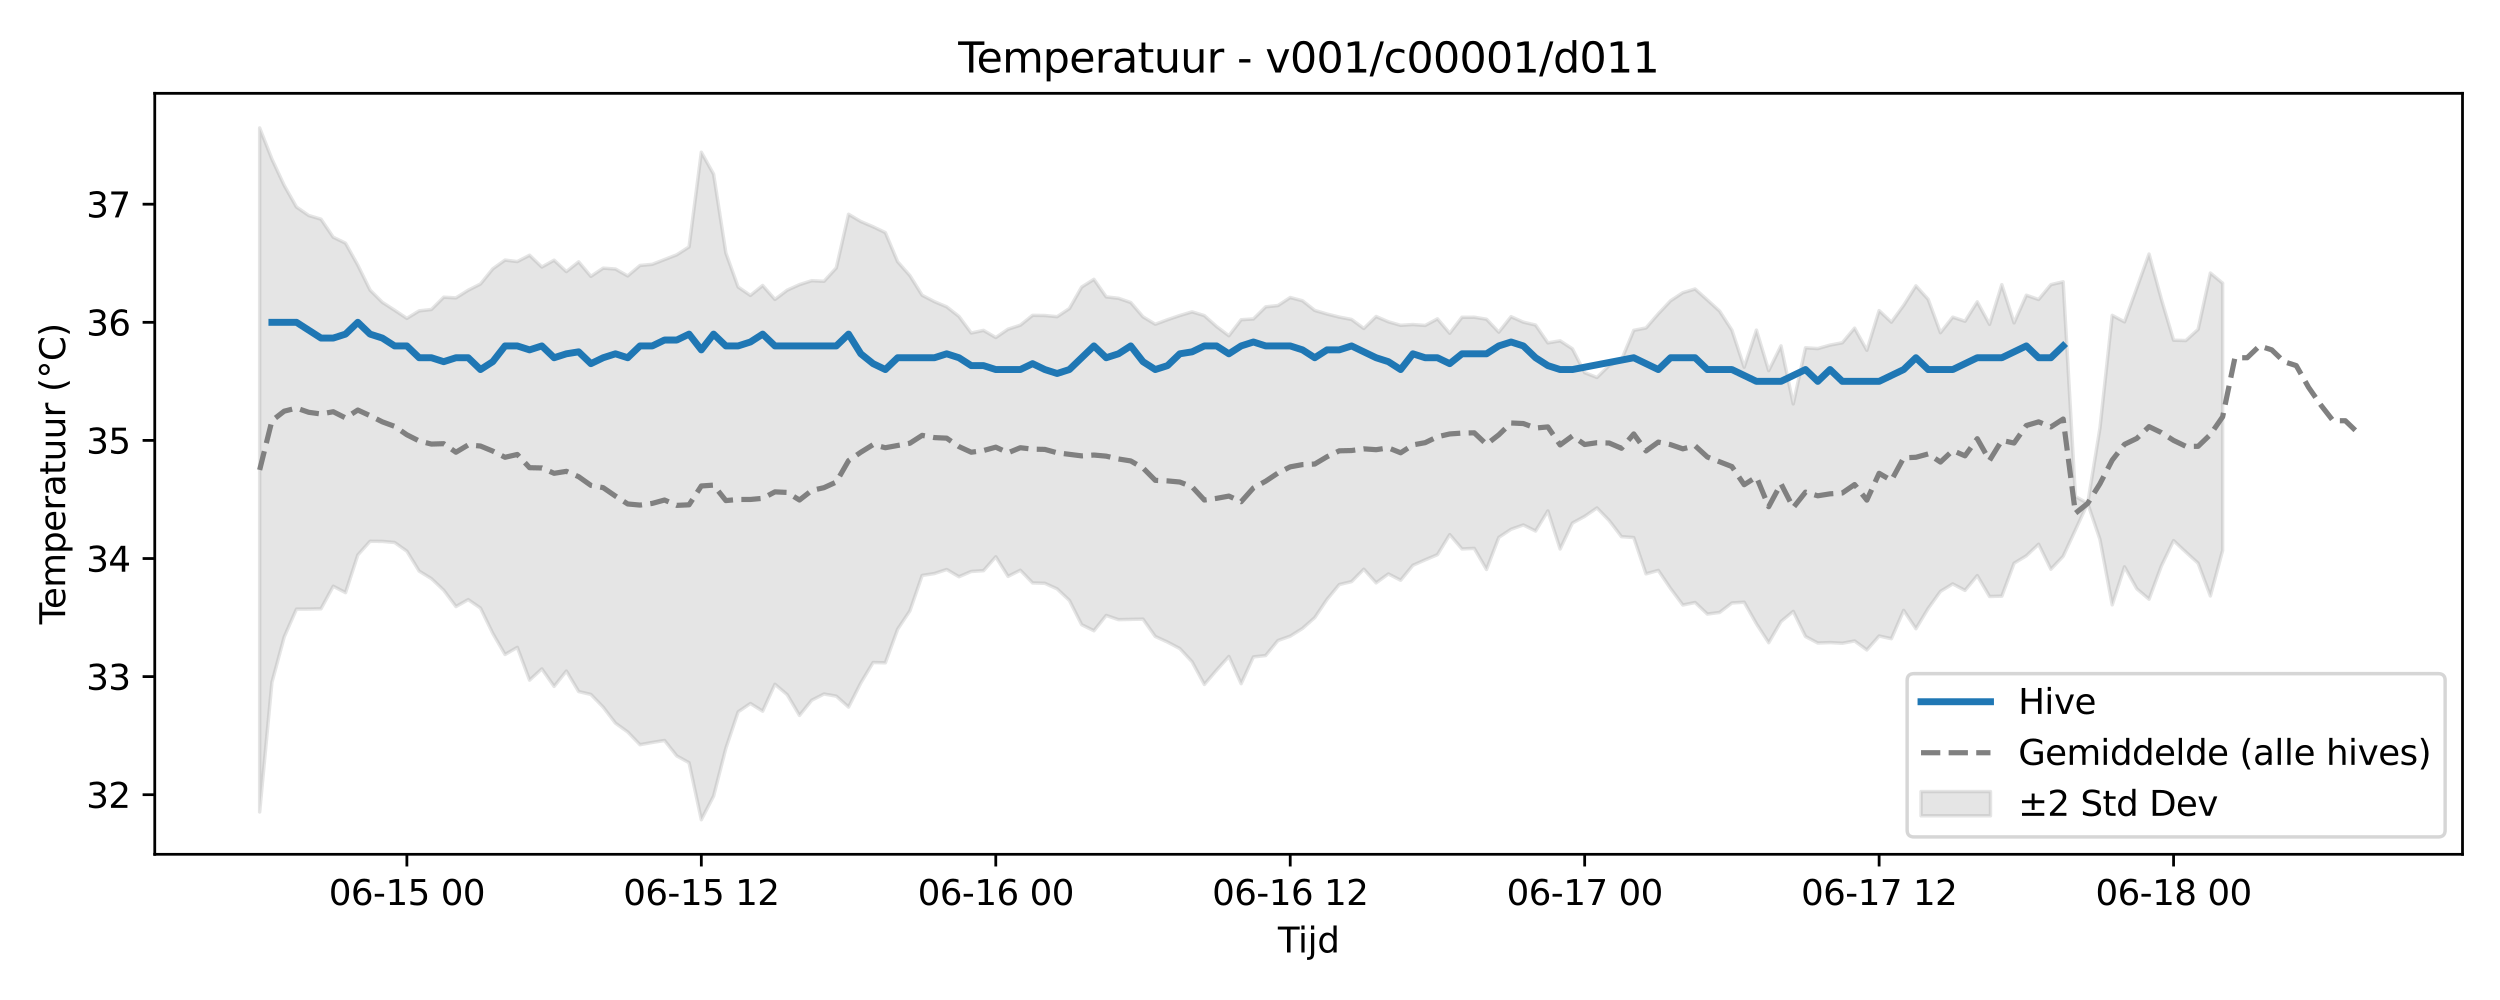 <?xml version="1.0" encoding="utf-8" standalone="no"?>
<!DOCTYPE svg PUBLIC "-//W3C//DTD SVG 1.1//EN"
  "http://www.w3.org/Graphics/SVG/1.1/DTD/svg11.dtd">
<svg xmlns:xlink="http://www.w3.org/1999/xlink" width="720pt" height="288pt" viewBox="0 0 720 288" xmlns="http://www.w3.org/2000/svg" version="1.1">
 <defs>
  <style type="text/css">*{stroke-linejoin: round; stroke-linecap: butt}</style>
 </defs>
 <g id="figure_1">
  <g id="patch_1">
   <path d="M 0 288 
L 720 288 
L 720 0 
L 0 0 
z
" style="fill: #ffffff"/>
  </g>
  <g id="axes_1">
   <g id="patch_2">
    <path d="M 44.57 246.04 
L 709.2 246.04 
L 709.2 26.88 
L 44.57 26.88 
z
" style="fill: #ffffff"/>
   </g>
   <g id="FillBetweenPolyCollection_1">
    <defs>
     <path id="mabf11c2bca" d="M 74.78 -251.158 
L 74.78 -54.159 
L 78.314 -91.478 
L 81.847 -104.562 
L 85.381 -112.569 
L 88.914 -112.581 
L 92.447 -112.668 
L 95.981 -119.165 
L 99.514 -117.315 
L 103.048 -128.164 
L 106.581 -132.109 
L 110.114 -132.075 
L 113.648 -131.761 
L 117.181 -129.254 
L 120.714 -123.525 
L 124.248 -121.348 
L 127.781 -118.029 
L 131.315 -113.307 
L 134.848 -115.308 
L 138.381 -112.872 
L 141.915 -105.592 
L 145.448 -99.502 
L 148.982 -101.557 
L 152.515 -92.117 
L 156.048 -95.356 
L 159.582 -90.308 
L 163.115 -94.734 
L 166.649 -88.831 
L 170.182 -87.996 
L 173.715 -84.337 
L 177.249 -79.73 
L 180.782 -77.188 
L 184.315 -73.524 
L 187.849 -74.17 
L 191.382 -74.736 
L 194.916 -70.288 
L 198.449 -68.333 
L 201.982 -51.922 
L 205.516 -58.729 
L 209.049 -72.501 
L 212.583 -82.975 
L 216.116 -85.389 
L 219.649 -83.177 
L 223.183 -90.921 
L 226.716 -87.927 
L 230.249 -81.958 
L 233.783 -86.331 
L 237.316 -88.124 
L 240.85 -87.509 
L 244.383 -84.366 
L 247.916 -91.316 
L 251.45 -97.195 
L 254.983 -97.104 
L 258.517 -106.773 
L 262.05 -112.078 
L 265.583 -122.275 
L 269.117 -122.813 
L 272.65 -123.983 
L 276.183 -121.895 
L 279.717 -123.422 
L 283.25 -123.638 
L 286.784 -127.643 
L 290.317 -122 
L 293.85 -123.772 
L 297.384 -120.116 
L 300.917 -120.007 
L 304.451 -118.402 
L 307.984 -115.08 
L 311.517 -108.091 
L 315.051 -106.337 
L 318.584 -110.75 
L 322.118 -109.537 
L 325.651 -109.618 
L 329.184 -109.688 
L 332.718 -104.702 
L 336.251 -103.072 
L 339.784 -101.22 
L 343.318 -97.411 
L 346.851 -90.873 
L 350.385 -94.996 
L 353.918 -98.945 
L 357.451 -91.095 
L 360.985 -98.806 
L 364.518 -99.206 
L 368.052 -103.529 
L 371.585 -104.781 
L 375.118 -107.006 
L 378.652 -110.119 
L 382.185 -115.369 
L 385.718 -119.647 
L 389.252 -120.488 
L 392.785 -124.066 
L 396.319 -120.127 
L 399.852 -122.7 
L 403.385 -120.886 
L 406.919 -125.194 
L 410.452 -126.758 
L 413.986 -128.25 
L 417.519 -134.025 
L 421.052 -129.905 
L 424.586 -130.059 
L 428.119 -123.985 
L 431.652 -133.221 
L 435.186 -135.568 
L 438.719 -136.814 
L 442.253 -135.061 
L 445.786 -140.844 
L 449.319 -129.886 
L 452.853 -137.363 
L 456.386 -139.284 
L 459.92 -141.714 
L 463.453 -138.066 
L 466.986 -133.441 
L 470.52 -133.18 
L 474.053 -122.728 
L 477.587 -123.72 
L 481.12 -118.515 
L 484.653 -113.753 
L 488.187 -114.478 
L 491.72 -111.148 
L 495.253 -111.615 
L 498.787 -114.341 
L 502.32 -114.563 
L 505.854 -108.34 
L 509.387 -102.896 
L 512.92 -108.982 
L 516.454 -111.914 
L 519.987 -104.688 
L 523.521 -102.805 
L 527.054 -102.935 
L 530.587 -102.743 
L 534.121 -103.401 
L 537.654 -100.814 
L 541.187 -104.828 
L 544.721 -104.049 
L 548.254 -112.214 
L 551.788 -106.923 
L 555.321 -112.766 
L 558.854 -117.674 
L 562.388 -119.835 
L 565.921 -117.958 
L 569.455 -122.224 
L 572.988 -116.213 
L 576.521 -116.306 
L 580.055 -125.789 
L 583.588 -127.932 
L 587.121 -131.264 
L 590.655 -124.069 
L 594.188 -127.784 
L 597.722 -135.377 
L 601.255 -143.022 
L 604.788 -132.657 
L 608.322 -113.805 
L 611.855 -124.754 
L 615.389 -118.438 
L 618.922 -115.425 
L 622.455 -124.948 
L 625.989 -132.301 
L 629.522 -128.997 
L 633.056 -125.79 
L 636.589 -116.365 
L 640.122 -129.483 
L 640.122 -206.445 
L 640.122 -206.445 
L 636.589 -209.36 
L 633.056 -193.132 
L 629.522 -189.925 
L 625.989 -190.022 
L 622.455 -201.91 
L 618.922 -214.834 
L 615.389 -205.02 
L 611.855 -195.302 
L 608.322 -197.181 
L 604.788 -164.724 
L 601.255 -143.022 
L 597.722 -144.997 
L 594.188 -206.849 
L 590.655 -206.029 
L 587.121 -201.749 
L 583.588 -202.975 
L 580.055 -195.023 
L 576.521 -206.018 
L 572.988 -194.584 
L 569.455 -201.071 
L 565.921 -195.484 
L 562.388 -196.657 
L 558.854 -192.178 
L 555.321 -201.783 
L 551.788 -205.682 
L 548.254 -200.068 
L 544.721 -195.221 
L 541.187 -198.546 
L 537.654 -187.119 
L 534.121 -193.494 
L 530.587 -189.293 
L 527.054 -188.615 
L 523.521 -187.611 
L 519.987 -187.834 
L 516.454 -171.673 
L 512.92 -188.399 
L 509.387 -181.257 
L 505.854 -192.928 
L 502.32 -182.251 
L 498.787 -192.92 
L 495.253 -198.399 
L 491.72 -201.62 
L 488.187 -204.768 
L 484.653 -203.711 
L 481.12 -201.379 
L 477.587 -197.631 
L 474.053 -193.548 
L 470.52 -192.868 
L 466.986 -184.347 
L 463.453 -182.746 
L 459.92 -179.287 
L 456.386 -180.677 
L 452.853 -187.552 
L 449.319 -189.846 
L 445.786 -189.254 
L 442.253 -194.389 
L 438.719 -195.227 
L 435.186 -196.797 
L 431.652 -192.342 
L 428.119 -196.071 
L 424.586 -196.638 
L 421.052 -196.629 
L 417.519 -192.024 
L 413.986 -196.179 
L 410.452 -194.27 
L 406.919 -194.538 
L 403.385 -194.311 
L 399.852 -195.331 
L 396.319 -196.851 
L 392.785 -193.398 
L 389.252 -196.005 
L 385.718 -196.684 
L 382.185 -197.561 
L 378.652 -198.6 
L 375.118 -201.389 
L 371.585 -202.318 
L 368.052 -200.006 
L 364.518 -199.633 
L 360.985 -196.145 
L 357.451 -195.92 
L 353.918 -191.309 
L 350.385 -193.963 
L 346.851 -197.114 
L 343.318 -198.188 
L 339.784 -197.132 
L 336.251 -195.928 
L 332.718 -194.622 
L 329.184 -196.763 
L 325.651 -200.882 
L 322.118 -202.097 
L 318.584 -202.503 
L 315.051 -207.564 
L 311.517 -205.325 
L 307.984 -199.145 
L 304.451 -196.795 
L 300.917 -197.134 
L 297.384 -197.187 
L 293.85 -194.341 
L 290.317 -193.197 
L 286.784 -190.793 
L 283.25 -192.855 
L 279.717 -192.099 
L 276.183 -196.865 
L 272.65 -199.636 
L 269.117 -201.13 
L 265.583 -202.964 
L 262.05 -208.626 
L 258.517 -212.635 
L 254.983 -221.008 
L 251.45 -222.699 
L 247.916 -224.205 
L 244.383 -226.296 
L 240.85 -210.843 
L 237.316 -206.99 
L 233.783 -207.162 
L 230.249 -206.029 
L 226.716 -204.433 
L 223.183 -201.762 
L 219.649 -205.782 
L 216.116 -202.921 
L 212.583 -205.336 
L 209.049 -215.161 
L 205.516 -237.842 
L 201.982 -244.163 
L 198.449 -216.901 
L 194.916 -214.621 
L 191.382 -213.251 
L 187.849 -211.873 
L 184.315 -211.547 
L 180.782 -208.532 
L 177.249 -210.525 
L 173.715 -210.776 
L 170.182 -208.413 
L 166.649 -212.598 
L 163.115 -209.773 
L 159.582 -213.066 
L 156.048 -211.095 
L 152.515 -214.496 
L 148.982 -212.668 
L 145.448 -213.103 
L 141.915 -210.576 
L 138.381 -206.212 
L 134.848 -204.424 
L 131.315 -202.214 
L 127.781 -202.405 
L 124.248 -198.87 
L 120.714 -198.475 
L 117.181 -196.308 
L 113.648 -198.661 
L 110.114 -200.938 
L 106.581 -204.467 
L 103.048 -211.651 
L 99.514 -217.965 
L 95.981 -219.679 
L 92.447 -224.88 
L 88.914 -225.939 
L 85.381 -228.381 
L 81.847 -234.606 
L 78.314 -242.183 
L 74.78 -251.158 
z
" style="stroke: #808080; stroke-opacity: 0.2"/>
    </defs>
    <g clip-path="url(#pbb7f67e14a)">
     <use xlink:href="#mabf11c2bca" x="0" y="288" style="fill: #808080; fill-opacity: 0.2; stroke: #808080; stroke-opacity: 0.2"/>
    </g>
   </g>
   <g id="matplotlib.axis_1">
    <g id="xtick_1">
     <g id="line2d_1">
      <defs>
       <path id="m69d785d7a6" d="M 0 0 
L 0 3.5 
" style="stroke: #000000; stroke-width: 0.8"/>
      </defs>
      <g>
       <use xlink:href="#m69d785d7a6" x="117.181" y="246.04" style="stroke: #000000; stroke-width: 0.8"/>
      </g>
     </g>
     <g id="text_1">
      <!-- 06-15 00 -->
      <g transform="translate(94.701 260.638) scale(0.1 -0.1)">
       <defs>
        <path id="DejaVuSans-30" d="M 2034 4250 
Q 1547 4250 1301 3770 
Q 1056 3291 1056 2328 
Q 1056 1369 1301 889 
Q 1547 409 2034 409 
Q 2525 409 2770 889 
Q 3016 1369 3016 2328 
Q 3016 3291 2770 3770 
Q 2525 4250 2034 4250 
z
M 2034 4750 
Q 2819 4750 3233 4129 
Q 3647 3509 3647 2328 
Q 3647 1150 3233 529 
Q 2819 -91 2034 -91 
Q 1250 -91 836 529 
Q 422 1150 422 2328 
Q 422 3509 836 4129 
Q 1250 4750 2034 4750 
z
" transform="scale(0.016)"/>
        <path id="DejaVuSans-36" d="M 2113 2584 
Q 1688 2584 1439 2293 
Q 1191 2003 1191 1497 
Q 1191 994 1439 701 
Q 1688 409 2113 409 
Q 2538 409 2786 701 
Q 3034 994 3034 1497 
Q 3034 2003 2786 2293 
Q 2538 2584 2113 2584 
z
M 3366 4563 
L 3366 3988 
Q 3128 4100 2886 4159 
Q 2644 4219 2406 4219 
Q 1781 4219 1451 3797 
Q 1122 3375 1075 2522 
Q 1259 2794 1537 2939 
Q 1816 3084 2150 3084 
Q 2853 3084 3261 2657 
Q 3669 2231 3669 1497 
Q 3669 778 3244 343 
Q 2819 -91 2113 -91 
Q 1303 -91 875 529 
Q 447 1150 447 2328 
Q 447 3434 972 4092 
Q 1497 4750 2381 4750 
Q 2619 4750 2861 4703 
Q 3103 4656 3366 4563 
z
" transform="scale(0.016)"/>
        <path id="DejaVuSans-2d" d="M 313 2009 
L 1997 2009 
L 1997 1497 
L 313 1497 
L 313 2009 
z
" transform="scale(0.016)"/>
        <path id="DejaVuSans-31" d="M 794 531 
L 1825 531 
L 1825 4091 
L 703 3866 
L 703 4441 
L 1819 4666 
L 2450 4666 
L 2450 531 
L 3481 531 
L 3481 0 
L 794 0 
L 794 531 
z
" transform="scale(0.016)"/>
        <path id="DejaVuSans-35" d="M 691 4666 
L 3169 4666 
L 3169 4134 
L 1269 4134 
L 1269 2991 
Q 1406 3038 1543 3061 
Q 1681 3084 1819 3084 
Q 2600 3084 3056 2656 
Q 3513 2228 3513 1497 
Q 3513 744 3044 326 
Q 2575 -91 1722 -91 
Q 1428 -91 1123 -41 
Q 819 9 494 109 
L 494 744 
Q 775 591 1075 516 
Q 1375 441 1709 441 
Q 2250 441 2565 725 
Q 2881 1009 2881 1497 
Q 2881 1984 2565 2268 
Q 2250 2553 1709 2553 
Q 1456 2553 1204 2497 
Q 953 2441 691 2322 
L 691 4666 
z
" transform="scale(0.016)"/>
        <path id="DejaVuSans-20" transform="scale(0.016)"/>
       </defs>
       <use xlink:href="#DejaVuSans-30"/>
       <use xlink:href="#DejaVuSans-36" transform="translate(63.623 0)"/>
       <use xlink:href="#DejaVuSans-2d" transform="translate(127.246 0)"/>
       <use xlink:href="#DejaVuSans-31" transform="translate(163.33 0)"/>
       <use xlink:href="#DejaVuSans-35" transform="translate(226.953 0)"/>
       <use xlink:href="#DejaVuSans-20" transform="translate(290.576 0)"/>
       <use xlink:href="#DejaVuSans-30" transform="translate(322.363 0)"/>
       <use xlink:href="#DejaVuSans-30" transform="translate(385.986 0)"/>
      </g>
     </g>
    </g>
    <g id="xtick_2">
     <g id="line2d_2">
      <g>
       <use xlink:href="#m69d785d7a6" x="201.982" y="246.04" style="stroke: #000000; stroke-width: 0.8"/>
      </g>
     </g>
     <g id="text_2">
      <!-- 06-15 12 -->
      <g transform="translate(179.502 260.638) scale(0.1 -0.1)">
       <defs>
        <path id="DejaVuSans-32" d="M 1228 531 
L 3431 531 
L 3431 0 
L 469 0 
L 469 531 
Q 828 903 1448 1529 
Q 2069 2156 2228 2338 
Q 2531 2678 2651 2914 
Q 2772 3150 2772 3378 
Q 2772 3750 2511 3984 
Q 2250 4219 1831 4219 
Q 1534 4219 1204 4116 
Q 875 4013 500 3803 
L 500 4441 
Q 881 4594 1212 4672 
Q 1544 4750 1819 4750 
Q 2544 4750 2975 4387 
Q 3406 4025 3406 3419 
Q 3406 3131 3298 2873 
Q 3191 2616 2906 2266 
Q 2828 2175 2409 1742 
Q 1991 1309 1228 531 
z
" transform="scale(0.016)"/>
       </defs>
       <use xlink:href="#DejaVuSans-30"/>
       <use xlink:href="#DejaVuSans-36" transform="translate(63.623 0)"/>
       <use xlink:href="#DejaVuSans-2d" transform="translate(127.246 0)"/>
       <use xlink:href="#DejaVuSans-31" transform="translate(163.33 0)"/>
       <use xlink:href="#DejaVuSans-35" transform="translate(226.953 0)"/>
       <use xlink:href="#DejaVuSans-20" transform="translate(290.576 0)"/>
       <use xlink:href="#DejaVuSans-31" transform="translate(322.363 0)"/>
       <use xlink:href="#DejaVuSans-32" transform="translate(385.986 0)"/>
      </g>
     </g>
    </g>
    <g id="xtick_3">
     <g id="line2d_3">
      <g>
       <use xlink:href="#m69d785d7a6" x="286.784" y="246.04" style="stroke: #000000; stroke-width: 0.8"/>
      </g>
     </g>
     <g id="text_3">
      <!-- 06-16 00 -->
      <g transform="translate(264.303 260.638) scale(0.1 -0.1)">
       <use xlink:href="#DejaVuSans-30"/>
       <use xlink:href="#DejaVuSans-36" transform="translate(63.623 0)"/>
       <use xlink:href="#DejaVuSans-2d" transform="translate(127.246 0)"/>
       <use xlink:href="#DejaVuSans-31" transform="translate(163.33 0)"/>
       <use xlink:href="#DejaVuSans-36" transform="translate(226.953 0)"/>
       <use xlink:href="#DejaVuSans-20" transform="translate(290.576 0)"/>
       <use xlink:href="#DejaVuSans-30" transform="translate(322.363 0)"/>
       <use xlink:href="#DejaVuSans-30" transform="translate(385.986 0)"/>
      </g>
     </g>
    </g>
    <g id="xtick_4">
     <g id="line2d_4">
      <g>
       <use xlink:href="#m69d785d7a6" x="371.585" y="246.04" style="stroke: #000000; stroke-width: 0.8"/>
      </g>
     </g>
     <g id="text_4">
      <!-- 06-16 12 -->
      <g transform="translate(349.104 260.638) scale(0.1 -0.1)">
       <use xlink:href="#DejaVuSans-30"/>
       <use xlink:href="#DejaVuSans-36" transform="translate(63.623 0)"/>
       <use xlink:href="#DejaVuSans-2d" transform="translate(127.246 0)"/>
       <use xlink:href="#DejaVuSans-31" transform="translate(163.33 0)"/>
       <use xlink:href="#DejaVuSans-36" transform="translate(226.953 0)"/>
       <use xlink:href="#DejaVuSans-20" transform="translate(290.576 0)"/>
       <use xlink:href="#DejaVuSans-31" transform="translate(322.363 0)"/>
       <use xlink:href="#DejaVuSans-32" transform="translate(385.986 0)"/>
      </g>
     </g>
    </g>
    <g id="xtick_5">
     <g id="line2d_5">
      <g>
       <use xlink:href="#m69d785d7a6" x="456.386" y="246.04" style="stroke: #000000; stroke-width: 0.8"/>
      </g>
     </g>
     <g id="text_5">
      <!-- 06-17 00 -->
      <g transform="translate(433.906 260.638) scale(0.1 -0.1)">
       <defs>
        <path id="DejaVuSans-37" d="M 525 4666 
L 3525 4666 
L 3525 4397 
L 1831 0 
L 1172 0 
L 2766 4134 
L 525 4134 
L 525 4666 
z
" transform="scale(0.016)"/>
       </defs>
       <use xlink:href="#DejaVuSans-30"/>
       <use xlink:href="#DejaVuSans-36" transform="translate(63.623 0)"/>
       <use xlink:href="#DejaVuSans-2d" transform="translate(127.246 0)"/>
       <use xlink:href="#DejaVuSans-31" transform="translate(163.33 0)"/>
       <use xlink:href="#DejaVuSans-37" transform="translate(226.953 0)"/>
       <use xlink:href="#DejaVuSans-20" transform="translate(290.576 0)"/>
       <use xlink:href="#DejaVuSans-30" transform="translate(322.363 0)"/>
       <use xlink:href="#DejaVuSans-30" transform="translate(385.986 0)"/>
      </g>
     </g>
    </g>
    <g id="xtick_6">
     <g id="line2d_6">
      <g>
       <use xlink:href="#m69d785d7a6" x="541.187" y="246.04" style="stroke: #000000; stroke-width: 0.8"/>
      </g>
     </g>
     <g id="text_6">
      <!-- 06-17 12 -->
      <g transform="translate(518.707 260.638) scale(0.1 -0.1)">
       <use xlink:href="#DejaVuSans-30"/>
       <use xlink:href="#DejaVuSans-36" transform="translate(63.623 0)"/>
       <use xlink:href="#DejaVuSans-2d" transform="translate(127.246 0)"/>
       <use xlink:href="#DejaVuSans-31" transform="translate(163.33 0)"/>
       <use xlink:href="#DejaVuSans-37" transform="translate(226.953 0)"/>
       <use xlink:href="#DejaVuSans-20" transform="translate(290.576 0)"/>
       <use xlink:href="#DejaVuSans-31" transform="translate(322.363 0)"/>
       <use xlink:href="#DejaVuSans-32" transform="translate(385.986 0)"/>
      </g>
     </g>
    </g>
    <g id="xtick_7">
     <g id="line2d_7">
      <g>
       <use xlink:href="#m69d785d7a6" x="625.989" y="246.04" style="stroke: #000000; stroke-width: 0.8"/>
      </g>
     </g>
     <g id="text_7">
      <!-- 06-18 00 -->
      <g transform="translate(603.508 260.638) scale(0.1 -0.1)">
       <defs>
        <path id="DejaVuSans-38" d="M 2034 2216 
Q 1584 2216 1326 1975 
Q 1069 1734 1069 1313 
Q 1069 891 1326 650 
Q 1584 409 2034 409 
Q 2484 409 2743 651 
Q 3003 894 3003 1313 
Q 3003 1734 2745 1975 
Q 2488 2216 2034 2216 
z
M 1403 2484 
Q 997 2584 770 2862 
Q 544 3141 544 3541 
Q 544 4100 942 4425 
Q 1341 4750 2034 4750 
Q 2731 4750 3128 4425 
Q 3525 4100 3525 3541 
Q 3525 3141 3298 2862 
Q 3072 2584 2669 2484 
Q 3125 2378 3379 2068 
Q 3634 1759 3634 1313 
Q 3634 634 3220 271 
Q 2806 -91 2034 -91 
Q 1263 -91 848 271 
Q 434 634 434 1313 
Q 434 1759 690 2068 
Q 947 2378 1403 2484 
z
M 1172 3481 
Q 1172 3119 1398 2916 
Q 1625 2713 2034 2713 
Q 2441 2713 2670 2916 
Q 2900 3119 2900 3481 
Q 2900 3844 2670 4047 
Q 2441 4250 2034 4250 
Q 1625 4250 1398 4047 
Q 1172 3844 1172 3481 
z
" transform="scale(0.016)"/>
       </defs>
       <use xlink:href="#DejaVuSans-30"/>
       <use xlink:href="#DejaVuSans-36" transform="translate(63.623 0)"/>
       <use xlink:href="#DejaVuSans-2d" transform="translate(127.246 0)"/>
       <use xlink:href="#DejaVuSans-31" transform="translate(163.33 0)"/>
       <use xlink:href="#DejaVuSans-38" transform="translate(226.953 0)"/>
       <use xlink:href="#DejaVuSans-20" transform="translate(290.576 0)"/>
       <use xlink:href="#DejaVuSans-30" transform="translate(322.363 0)"/>
       <use xlink:href="#DejaVuSans-30" transform="translate(385.986 0)"/>
      </g>
     </g>
    </g>
    <g id="text_8">
     <!-- Tijd -->
     <g transform="translate(368.035 274.317) scale(0.1 -0.1)">
      <defs>
       <path id="DejaVuSans-54" d="M -19 4666 
L 3928 4666 
L 3928 4134 
L 2272 4134 
L 2272 0 
L 1638 0 
L 1638 4134 
L -19 4134 
L -19 4666 
z
" transform="scale(0.016)"/>
       <path id="DejaVuSans-69" d="M 603 3500 
L 1178 3500 
L 1178 0 
L 603 0 
L 603 3500 
z
M 603 4863 
L 1178 4863 
L 1178 4134 
L 603 4134 
L 603 4863 
z
" transform="scale(0.016)"/>
       <path id="DejaVuSans-6a" d="M 603 3500 
L 1178 3500 
L 1178 -63 
Q 1178 -731 923 -1031 
Q 669 -1331 103 -1331 
L -116 -1331 
L -116 -844 
L 38 -844 
Q 366 -844 484 -692 
Q 603 -541 603 -63 
L 603 3500 
z
M 603 4863 
L 1178 4863 
L 1178 4134 
L 603 4134 
L 603 4863 
z
" transform="scale(0.016)"/>
       <path id="DejaVuSans-64" d="M 2906 2969 
L 2906 4863 
L 3481 4863 
L 3481 0 
L 2906 0 
L 2906 525 
Q 2725 213 2448 61 
Q 2172 -91 1784 -91 
Q 1150 -91 751 415 
Q 353 922 353 1747 
Q 353 2572 751 3078 
Q 1150 3584 1784 3584 
Q 2172 3584 2448 3432 
Q 2725 3281 2906 2969 
z
M 947 1747 
Q 947 1113 1208 752 
Q 1469 391 1925 391 
Q 2381 391 2643 752 
Q 2906 1113 2906 1747 
Q 2906 2381 2643 2742 
Q 2381 3103 1925 3103 
Q 1469 3103 1208 2742 
Q 947 2381 947 1747 
z
" transform="scale(0.016)"/>
      </defs>
      <use xlink:href="#DejaVuSans-54"/>
      <use xlink:href="#DejaVuSans-69" transform="translate(57.959 0)"/>
      <use xlink:href="#DejaVuSans-6a" transform="translate(85.742 0)"/>
      <use xlink:href="#DejaVuSans-64" transform="translate(113.525 0)"/>
     </g>
    </g>
   </g>
   <g id="matplotlib.axis_2">
    <g id="ytick_1">
     <g id="line2d_8">
      <defs>
       <path id="m4fd94888b6" d="M 0 0 
L -3.5 0 
" style="stroke: #000000; stroke-width: 0.8"/>
      </defs>
      <g>
       <use xlink:href="#m4fd94888b6" x="44.57" y="228.876" style="stroke: #000000; stroke-width: 0.8"/>
      </g>
     </g>
     <g id="text_9">
      <!-- 32 -->
      <g transform="translate(24.845 232.675) scale(0.1 -0.1)">
       <defs>
        <path id="DejaVuSans-33" d="M 2597 2516 
Q 3050 2419 3304 2112 
Q 3559 1806 3559 1356 
Q 3559 666 3084 287 
Q 2609 -91 1734 -91 
Q 1441 -91 1130 -33 
Q 819 25 488 141 
L 488 750 
Q 750 597 1062 519 
Q 1375 441 1716 441 
Q 2309 441 2620 675 
Q 2931 909 2931 1356 
Q 2931 1769 2642 2001 
Q 2353 2234 1838 2234 
L 1294 2234 
L 1294 2753 
L 1863 2753 
Q 2328 2753 2575 2939 
Q 2822 3125 2822 3475 
Q 2822 3834 2567 4026 
Q 2313 4219 1838 4219 
Q 1578 4219 1281 4162 
Q 984 4106 628 3988 
L 628 4550 
Q 988 4650 1302 4700 
Q 1616 4750 1894 4750 
Q 2613 4750 3031 4423 
Q 3450 4097 3450 3541 
Q 3450 3153 3228 2886 
Q 3006 2619 2597 2516 
z
" transform="scale(0.016)"/>
       </defs>
       <use xlink:href="#DejaVuSans-33"/>
       <use xlink:href="#DejaVuSans-32" transform="translate(63.623 0)"/>
      </g>
     </g>
    </g>
    <g id="ytick_2">
     <g id="line2d_9">
      <g>
       <use xlink:href="#m4fd94888b6" x="44.57" y="194.864" style="stroke: #000000; stroke-width: 0.8"/>
      </g>
     </g>
     <g id="text_10">
      <!-- 33 -->
      <g transform="translate(24.845 198.663) scale(0.1 -0.1)">
       <use xlink:href="#DejaVuSans-33"/>
       <use xlink:href="#DejaVuSans-33" transform="translate(63.623 0)"/>
      </g>
     </g>
    </g>
    <g id="ytick_3">
     <g id="line2d_10">
      <g>
       <use xlink:href="#m4fd94888b6" x="44.57" y="160.851" style="stroke: #000000; stroke-width: 0.8"/>
      </g>
     </g>
     <g id="text_11">
      <!-- 34 -->
      <g transform="translate(24.845 164.65) scale(0.1 -0.1)">
       <defs>
        <path id="DejaVuSans-34" d="M 2419 4116 
L 825 1625 
L 2419 1625 
L 2419 4116 
z
M 2253 4666 
L 3047 4666 
L 3047 1625 
L 3713 1625 
L 3713 1100 
L 3047 1100 
L 3047 0 
L 2419 0 
L 2419 1100 
L 313 1100 
L 313 1709 
L 2253 4666 
z
" transform="scale(0.016)"/>
       </defs>
       <use xlink:href="#DejaVuSans-33"/>
       <use xlink:href="#DejaVuSans-34" transform="translate(63.623 0)"/>
      </g>
     </g>
    </g>
    <g id="ytick_4">
     <g id="line2d_11">
      <g>
       <use xlink:href="#m4fd94888b6" x="44.57" y="126.838" style="stroke: #000000; stroke-width: 0.8"/>
      </g>
     </g>
     <g id="text_12">
      <!-- 35 -->
      <g transform="translate(24.845 130.638) scale(0.1 -0.1)">
       <use xlink:href="#DejaVuSans-33"/>
       <use xlink:href="#DejaVuSans-35" transform="translate(63.623 0)"/>
      </g>
     </g>
    </g>
    <g id="ytick_5">
     <g id="line2d_12">
      <g>
       <use xlink:href="#m4fd94888b6" x="44.57" y="92.826" style="stroke: #000000; stroke-width: 0.8"/>
      </g>
     </g>
     <g id="text_13">
      <!-- 36 -->
      <g transform="translate(24.845 96.625) scale(0.1 -0.1)">
       <use xlink:href="#DejaVuSans-33"/>
       <use xlink:href="#DejaVuSans-36" transform="translate(63.623 0)"/>
      </g>
     </g>
    </g>
    <g id="ytick_6">
     <g id="line2d_13">
      <g>
       <use xlink:href="#m4fd94888b6" x="44.57" y="58.813" style="stroke: #000000; stroke-width: 0.8"/>
      </g>
     </g>
     <g id="text_14">
      <!-- 37 -->
      <g transform="translate(24.845 62.612) scale(0.1 -0.1)">
       <use xlink:href="#DejaVuSans-33"/>
       <use xlink:href="#DejaVuSans-37" transform="translate(63.623 0)"/>
      </g>
     </g>
    </g>
    <g id="text_15">
     <!-- Temperatuur (°C) -->
     <g transform="translate(18.765 179.816) rotate(-90) scale(0.1 -0.1)">
      <defs>
       <path id="DejaVuSans-65" d="M 3597 1894 
L 3597 1613 
L 953 1613 
Q 991 1019 1311 708 
Q 1631 397 2203 397 
Q 2534 397 2845 478 
Q 3156 559 3463 722 
L 3463 178 
Q 3153 47 2828 -22 
Q 2503 -91 2169 -91 
Q 1331 -91 842 396 
Q 353 884 353 1716 
Q 353 2575 817 3079 
Q 1281 3584 2069 3584 
Q 2775 3584 3186 3129 
Q 3597 2675 3597 1894 
z
M 3022 2063 
Q 3016 2534 2758 2815 
Q 2500 3097 2075 3097 
Q 1594 3097 1305 2825 
Q 1016 2553 972 2059 
L 3022 2063 
z
" transform="scale(0.016)"/>
       <path id="DejaVuSans-6d" d="M 3328 2828 
Q 3544 3216 3844 3400 
Q 4144 3584 4550 3584 
Q 5097 3584 5394 3201 
Q 5691 2819 5691 2113 
L 5691 0 
L 5113 0 
L 5113 2094 
Q 5113 2597 4934 2840 
Q 4756 3084 4391 3084 
Q 3944 3084 3684 2787 
Q 3425 2491 3425 1978 
L 3425 0 
L 2847 0 
L 2847 2094 
Q 2847 2600 2669 2842 
Q 2491 3084 2119 3084 
Q 1678 3084 1418 2786 
Q 1159 2488 1159 1978 
L 1159 0 
L 581 0 
L 581 3500 
L 1159 3500 
L 1159 2956 
Q 1356 3278 1631 3431 
Q 1906 3584 2284 3584 
Q 2666 3584 2933 3390 
Q 3200 3197 3328 2828 
z
" transform="scale(0.016)"/>
       <path id="DejaVuSans-70" d="M 1159 525 
L 1159 -1331 
L 581 -1331 
L 581 3500 
L 1159 3500 
L 1159 2969 
Q 1341 3281 1617 3432 
Q 1894 3584 2278 3584 
Q 2916 3584 3314 3078 
Q 3713 2572 3713 1747 
Q 3713 922 3314 415 
Q 2916 -91 2278 -91 
Q 1894 -91 1617 61 
Q 1341 213 1159 525 
z
M 3116 1747 
Q 3116 2381 2855 2742 
Q 2594 3103 2138 3103 
Q 1681 3103 1420 2742 
Q 1159 2381 1159 1747 
Q 1159 1113 1420 752 
Q 1681 391 2138 391 
Q 2594 391 2855 752 
Q 3116 1113 3116 1747 
z
" transform="scale(0.016)"/>
       <path id="DejaVuSans-72" d="M 2631 2963 
Q 2534 3019 2420 3045 
Q 2306 3072 2169 3072 
Q 1681 3072 1420 2755 
Q 1159 2438 1159 1844 
L 1159 0 
L 581 0 
L 581 3500 
L 1159 3500 
L 1159 2956 
Q 1341 3275 1631 3429 
Q 1922 3584 2338 3584 
Q 2397 3584 2469 3576 
Q 2541 3569 2628 3553 
L 2631 2963 
z
" transform="scale(0.016)"/>
       <path id="DejaVuSans-61" d="M 2194 1759 
Q 1497 1759 1228 1600 
Q 959 1441 959 1056 
Q 959 750 1161 570 
Q 1363 391 1709 391 
Q 2188 391 2477 730 
Q 2766 1069 2766 1631 
L 2766 1759 
L 2194 1759 
z
M 3341 1997 
L 3341 0 
L 2766 0 
L 2766 531 
Q 2569 213 2275 61 
Q 1981 -91 1556 -91 
Q 1019 -91 701 211 
Q 384 513 384 1019 
Q 384 1609 779 1909 
Q 1175 2209 1959 2209 
L 2766 2209 
L 2766 2266 
Q 2766 2663 2505 2880 
Q 2244 3097 1772 3097 
Q 1472 3097 1187 3025 
Q 903 2953 641 2809 
L 641 3341 
Q 956 3463 1253 3523 
Q 1550 3584 1831 3584 
Q 2591 3584 2966 3190 
Q 3341 2797 3341 1997 
z
" transform="scale(0.016)"/>
       <path id="DejaVuSans-74" d="M 1172 4494 
L 1172 3500 
L 2356 3500 
L 2356 3053 
L 1172 3053 
L 1172 1153 
Q 1172 725 1289 603 
Q 1406 481 1766 481 
L 2356 481 
L 2356 0 
L 1766 0 
Q 1100 0 847 248 
Q 594 497 594 1153 
L 594 3053 
L 172 3053 
L 172 3500 
L 594 3500 
L 594 4494 
L 1172 4494 
z
" transform="scale(0.016)"/>
       <path id="DejaVuSans-75" d="M 544 1381 
L 544 3500 
L 1119 3500 
L 1119 1403 
Q 1119 906 1312 657 
Q 1506 409 1894 409 
Q 2359 409 2629 706 
Q 2900 1003 2900 1516 
L 2900 3500 
L 3475 3500 
L 3475 0 
L 2900 0 
L 2900 538 
Q 2691 219 2414 64 
Q 2138 -91 1772 -91 
Q 1169 -91 856 284 
Q 544 659 544 1381 
z
M 1991 3584 
L 1991 3584 
z
" transform="scale(0.016)"/>
       <path id="DejaVuSans-28" d="M 1984 4856 
Q 1566 4138 1362 3434 
Q 1159 2731 1159 2009 
Q 1159 1288 1364 580 
Q 1569 -128 1984 -844 
L 1484 -844 
Q 1016 -109 783 600 
Q 550 1309 550 2009 
Q 550 2706 781 3412 
Q 1013 4119 1484 4856 
L 1984 4856 
z
" transform="scale(0.016)"/>
       <path id="DejaVuSans-b0" d="M 1600 4347 
Q 1350 4347 1178 4173 
Q 1006 4000 1006 3750 
Q 1006 3503 1178 3333 
Q 1350 3163 1600 3163 
Q 1850 3163 2022 3333 
Q 2194 3503 2194 3750 
Q 2194 3997 2020 4172 
Q 1847 4347 1600 4347 
z
M 1600 4750 
Q 1800 4750 1984 4673 
Q 2169 4597 2303 4453 
Q 2447 4313 2519 4134 
Q 2591 3956 2591 3750 
Q 2591 3338 2302 3052 
Q 2013 2766 1594 2766 
Q 1172 2766 890 3047 
Q 609 3328 609 3750 
Q 609 4169 896 4459 
Q 1184 4750 1600 4750 
z
" transform="scale(0.016)"/>
       <path id="DejaVuSans-43" d="M 4122 4306 
L 4122 3641 
Q 3803 3938 3442 4084 
Q 3081 4231 2675 4231 
Q 1875 4231 1450 3742 
Q 1025 3253 1025 2328 
Q 1025 1406 1450 917 
Q 1875 428 2675 428 
Q 3081 428 3442 575 
Q 3803 722 4122 1019 
L 4122 359 
Q 3791 134 3420 21 
Q 3050 -91 2638 -91 
Q 1578 -91 968 557 
Q 359 1206 359 2328 
Q 359 3453 968 4101 
Q 1578 4750 2638 4750 
Q 3056 4750 3426 4639 
Q 3797 4528 4122 4306 
z
" transform="scale(0.016)"/>
       <path id="DejaVuSans-29" d="M 513 4856 
L 1013 4856 
Q 1481 4119 1714 3412 
Q 1947 2706 1947 2009 
Q 1947 1309 1714 600 
Q 1481 -109 1013 -844 
L 513 -844 
Q 928 -128 1133 580 
Q 1338 1288 1338 2009 
Q 1338 2731 1133 3434 
Q 928 4138 513 4856 
z
" transform="scale(0.016)"/>
      </defs>
      <use xlink:href="#DejaVuSans-54"/>
      <use xlink:href="#DejaVuSans-65" transform="translate(44.084 0)"/>
      <use xlink:href="#DejaVuSans-6d" transform="translate(105.607 0)"/>
      <use xlink:href="#DejaVuSans-70" transform="translate(203.02 0)"/>
      <use xlink:href="#DejaVuSans-65" transform="translate(266.496 0)"/>
      <use xlink:href="#DejaVuSans-72" transform="translate(328.02 0)"/>
      <use xlink:href="#DejaVuSans-61" transform="translate(369.133 0)"/>
      <use xlink:href="#DejaVuSans-74" transform="translate(430.412 0)"/>
      <use xlink:href="#DejaVuSans-75" transform="translate(469.621 0)"/>
      <use xlink:href="#DejaVuSans-75" transform="translate(533 0)"/>
      <use xlink:href="#DejaVuSans-72" transform="translate(596.379 0)"/>
      <use xlink:href="#DejaVuSans-20" transform="translate(637.492 0)"/>
      <use xlink:href="#DejaVuSans-28" transform="translate(669.279 0)"/>
      <use xlink:href="#DejaVuSans-b0" transform="translate(708.293 0)"/>
      <use xlink:href="#DejaVuSans-43" transform="translate(758.293 0)"/>
      <use xlink:href="#DejaVuSans-29" transform="translate(828.117 0)"/>
     </g>
    </g>
   </g>
   <g id="line2d_14">
    <path d="M 78.314 92.826 
L 85.381 92.826 
L 92.447 97.361 
L 95.981 97.361 
L 99.514 96.227 
L 103.048 92.826 
L 106.581 96.227 
L 110.114 97.361 
L 113.648 99.628 
L 117.181 99.628 
L 120.714 103.029 
L 124.248 103.029 
L 127.781 104.163 
L 131.315 103.029 
L 134.848 103.029 
L 138.381 106.431 
L 141.915 104.163 
L 145.448 99.628 
L 148.982 99.628 
L 152.515 100.762 
L 156.048 99.628 
L 159.582 103.029 
L 163.115 101.896 
L 166.649 101.329 
L 170.182 104.73 
L 173.715 103.029 
L 177.249 101.896 
L 180.782 103.029 
L 184.315 99.628 
L 187.849 99.628 
L 191.382 97.928 
L 194.916 97.928 
L 198.449 96.227 
L 201.982 100.762 
L 205.516 96.227 
L 209.049 99.628 
L 212.583 99.628 
L 216.116 98.494 
L 219.649 96.227 
L 223.183 99.628 
L 240.85 99.628 
L 244.383 96.227 
L 247.916 101.896 
L 251.45 104.73 
L 254.983 106.431 
L 258.517 103.029 
L 269.117 103.029 
L 272.65 101.896 
L 276.183 103.029 
L 279.717 105.297 
L 283.25 105.297 
L 286.784 106.431 
L 293.85 106.431 
L 297.384 104.73 
L 300.917 106.431 
L 304.451 107.564 
L 307.984 106.431 
L 315.051 99.628 
L 318.584 103.029 
L 322.118 101.896 
L 325.651 99.628 
L 329.184 104.163 
L 332.718 106.431 
L 336.251 105.297 
L 339.784 101.896 
L 343.318 101.329 
L 346.851 99.628 
L 350.385 99.628 
L 353.918 101.896 
L 357.451 99.628 
L 360.985 98.494 
L 364.518 99.628 
L 371.585 99.628 
L 375.118 100.762 
L 378.652 103.029 
L 382.185 100.762 
L 385.718 100.762 
L 389.252 99.628 
L 396.319 103.029 
L 399.852 104.163 
L 403.385 106.431 
L 406.919 101.896 
L 410.452 103.029 
L 413.986 103.029 
L 417.519 104.73 
L 421.052 101.896 
L 428.119 101.896 
L 431.652 99.628 
L 435.186 98.494 
L 438.719 99.628 
L 442.253 103.029 
L 445.786 105.297 
L 449.319 106.431 
L 452.853 106.431 
L 470.52 103.029 
L 477.587 106.431 
L 481.12 103.029 
L 488.187 103.029 
L 491.72 106.431 
L 498.787 106.431 
L 505.854 109.832 
L 512.92 109.832 
L 519.987 106.431 
L 523.521 109.832 
L 527.054 106.431 
L 530.587 109.832 
L 541.187 109.832 
L 548.254 106.431 
L 551.788 103.029 
L 555.321 106.431 
L 562.388 106.431 
L 569.455 103.029 
L 576.521 103.029 
L 583.588 99.628 
L 587.121 103.029 
L 590.655 103.029 
L 594.188 99.628 
L 594.188 99.628 
" clip-path="url(#pbb7f67e14a)" style="fill: none; stroke: #1f77b4; stroke-width: 2; stroke-linecap: square"/>
   </g>
   <g id="line2d_15">
    <path d="M 74.78 135.341 
L 78.314 121.17 
L 81.847 118.416 
L 85.381 117.525 
L 88.914 118.74 
L 92.447 119.226 
L 95.981 118.578 
L 99.514 120.36 
L 103.048 118.092 
L 106.581 119.712 
L 110.114 121.493 
L 113.648 122.789 
L 117.181 125.219 
L 120.714 127 
L 124.248 127.891 
L 127.781 127.783 
L 131.315 130.24 
L 134.848 128.134 
L 138.381 128.458 
L 141.915 129.916 
L 145.448 131.697 
L 148.982 130.887 
L 152.515 134.694 
L 156.048 134.775 
L 159.582 136.313 
L 163.115 135.746 
L 166.649 137.285 
L 170.182 139.795 
L 173.715 140.443 
L 177.249 142.873 
L 180.782 145.14 
L 184.315 145.464 
L 187.849 144.978 
L 191.382 144.007 
L 194.916 145.545 
L 198.449 145.383 
L 201.982 139.957 
L 205.516 139.715 
L 209.049 144.169 
L 212.583 143.845 
L 216.116 143.845 
L 219.649 143.521 
L 223.183 141.658 
L 226.716 141.82 
L 230.249 144.007 
L 233.783 141.253 
L 237.316 140.443 
L 240.85 138.824 
L 244.383 132.669 
L 247.916 130.24 
L 251.45 128.053 
L 254.983 128.944 
L 262.05 127.648 
L 265.583 125.381 
L 269.117 126.028 
L 272.65 126.19 
L 276.183 128.62 
L 279.717 130.24 
L 283.25 129.754 
L 286.784 128.782 
L 290.317 130.402 
L 293.85 128.944 
L 297.384 129.349 
L 300.917 129.43 
L 304.451 130.402 
L 311.517 131.292 
L 315.051 131.049 
L 318.584 131.373 
L 322.118 132.183 
L 325.651 132.75 
L 329.184 134.775 
L 332.718 138.338 
L 336.251 138.5 
L 339.784 138.824 
L 343.318 140.2 
L 346.851 144.007 
L 350.385 143.521 
L 353.918 142.873 
L 357.451 144.492 
L 360.985 140.524 
L 364.518 138.581 
L 368.052 136.232 
L 371.585 134.451 
L 375.118 133.803 
L 378.652 133.641 
L 382.185 131.535 
L 385.718 129.835 
L 389.252 129.754 
L 392.785 129.268 
L 396.319 129.511 
L 399.852 128.984 
L 403.385 130.402 
L 406.919 128.134 
L 410.452 127.486 
L 413.986 125.786 
L 417.519 124.976 
L 421.052 124.733 
L 424.586 124.652 
L 428.119 127.972 
L 431.652 125.219 
L 435.186 121.817 
L 438.719 121.979 
L 442.253 123.275 
L 445.786 122.951 
L 449.319 128.134 
L 452.853 125.543 
L 456.386 128.019 
L 459.92 127.5 
L 463.453 127.594 
L 466.986 129.106 
L 470.52 124.976 
L 474.053 129.862 
L 477.587 127.324 
L 481.12 128.053 
L 484.653 129.268 
L 488.187 128.377 
L 491.72 131.616 
L 498.787 134.37 
L 502.32 139.593 
L 505.854 137.366 
L 509.387 145.923 
L 512.92 139.31 
L 516.454 146.207 
L 519.987 141.739 
L 523.521 142.792 
L 527.054 142.225 
L 530.587 141.982 
L 534.121 139.553 
L 537.654 144.034 
L 541.187 136.313 
L 544.721 138.365 
L 548.254 131.859 
L 551.788 131.697 
L 555.321 130.725 
L 558.854 133.074 
L 562.388 129.754 
L 565.921 131.279 
L 569.455 126.352 
L 572.988 132.602 
L 576.521 126.838 
L 580.055 127.594 
L 583.588 122.546 
L 587.121 121.493 
L 590.655 122.951 
L 594.188 120.684 
L 597.722 147.813 
L 601.255 144.978 
L 604.788 139.31 
L 608.322 132.507 
L 611.855 127.972 
L 615.389 126.271 
L 618.922 122.87 
L 622.455 124.571 
L 625.989 126.838 
L 629.522 128.539 
L 633.056 128.539 
L 636.589 125.138 
L 640.122 120.036 
L 643.656 103.029 
L 647.189 103.029 
L 650.722 99.628 
L 654.256 100.762 
L 657.789 104.163 
L 661.323 105.297 
L 664.856 111.533 
L 668.389 116.635 
L 671.923 121.17 
L 675.456 121.17 
L 678.99 124.571 
L 678.99 124.571 
" clip-path="url(#pbb7f67e14a)" style="fill: none; stroke-dasharray: 5.55,2.4; stroke-dashoffset: 0; stroke: #808080; stroke-width: 1.5"/>
   </g>
   <g id="patch_3">
    <path d="M 44.57 246.04 
L 44.57 26.88 
" style="fill: none; stroke: #000000; stroke-width: 0.8; stroke-linejoin: miter; stroke-linecap: square"/>
   </g>
   <g id="patch_4">
    <path d="M 709.2 246.04 
L 709.2 26.88 
" style="fill: none; stroke: #000000; stroke-width: 0.8; stroke-linejoin: miter; stroke-linecap: square"/>
   </g>
   <g id="patch_5">
    <path d="M 44.57 246.04 
L 709.2 246.04 
" style="fill: none; stroke: #000000; stroke-width: 0.8; stroke-linejoin: miter; stroke-linecap: square"/>
   </g>
   <g id="patch_6">
    <path d="M 44.57 26.88 
L 709.2 26.88 
" style="fill: none; stroke: #000000; stroke-width: 0.8; stroke-linejoin: miter; stroke-linecap: square"/>
   </g>
   <g id="text_16">
    <!-- Temperatuur - v001/c00001/d011 -->
    <g transform="translate(275.963 20.88) scale(0.12 -0.12)">
     <defs>
      <path id="DejaVuSans-76" d="M 191 3500 
L 800 3500 
L 1894 563 
L 2988 3500 
L 3597 3500 
L 2284 0 
L 1503 0 
L 191 3500 
z
" transform="scale(0.016)"/>
      <path id="DejaVuSans-2f" d="M 1625 4666 
L 2156 4666 
L 531 -594 
L 0 -594 
L 1625 4666 
z
" transform="scale(0.016)"/>
      <path id="DejaVuSans-63" d="M 3122 3366 
L 3122 2828 
Q 2878 2963 2633 3030 
Q 2388 3097 2138 3097 
Q 1578 3097 1268 2742 
Q 959 2388 959 1747 
Q 959 1106 1268 751 
Q 1578 397 2138 397 
Q 2388 397 2633 464 
Q 2878 531 3122 666 
L 3122 134 
Q 2881 22 2623 -34 
Q 2366 -91 2075 -91 
Q 1284 -91 818 406 
Q 353 903 353 1747 
Q 353 2603 823 3093 
Q 1294 3584 2113 3584 
Q 2378 3584 2631 3529 
Q 2884 3475 3122 3366 
z
" transform="scale(0.016)"/>
     </defs>
     <use xlink:href="#DejaVuSans-54"/>
     <use xlink:href="#DejaVuSans-65" transform="translate(44.084 0)"/>
     <use xlink:href="#DejaVuSans-6d" transform="translate(105.607 0)"/>
     <use xlink:href="#DejaVuSans-70" transform="translate(203.02 0)"/>
     <use xlink:href="#DejaVuSans-65" transform="translate(266.496 0)"/>
     <use xlink:href="#DejaVuSans-72" transform="translate(328.02 0)"/>
     <use xlink:href="#DejaVuSans-61" transform="translate(369.133 0)"/>
     <use xlink:href="#DejaVuSans-74" transform="translate(430.412 0)"/>
     <use xlink:href="#DejaVuSans-75" transform="translate(469.621 0)"/>
     <use xlink:href="#DejaVuSans-75" transform="translate(533 0)"/>
     <use xlink:href="#DejaVuSans-72" transform="translate(596.379 0)"/>
     <use xlink:href="#DejaVuSans-20" transform="translate(637.492 0)"/>
     <use xlink:href="#DejaVuSans-2d" transform="translate(669.279 0)"/>
     <use xlink:href="#DejaVuSans-20" transform="translate(705.363 0)"/>
     <use xlink:href="#DejaVuSans-76" transform="translate(737.15 0)"/>
     <use xlink:href="#DejaVuSans-30" transform="translate(796.33 0)"/>
     <use xlink:href="#DejaVuSans-30" transform="translate(859.953 0)"/>
     <use xlink:href="#DejaVuSans-31" transform="translate(923.576 0)"/>
     <use xlink:href="#DejaVuSans-2f" transform="translate(987.199 0)"/>
     <use xlink:href="#DejaVuSans-63" transform="translate(1020.891 0)"/>
     <use xlink:href="#DejaVuSans-30" transform="translate(1075.871 0)"/>
     <use xlink:href="#DejaVuSans-30" transform="translate(1139.494 0)"/>
     <use xlink:href="#DejaVuSans-30" transform="translate(1203.117 0)"/>
     <use xlink:href="#DejaVuSans-30" transform="translate(1266.74 0)"/>
     <use xlink:href="#DejaVuSans-31" transform="translate(1330.363 0)"/>
     <use xlink:href="#DejaVuSans-2f" transform="translate(1393.986 0)"/>
     <use xlink:href="#DejaVuSans-64" transform="translate(1427.678 0)"/>
     <use xlink:href="#DejaVuSans-30" transform="translate(1491.154 0)"/>
     <use xlink:href="#DejaVuSans-31" transform="translate(1554.777 0)"/>
     <use xlink:href="#DejaVuSans-31" transform="translate(1618.4 0)"/>
    </g>
   </g>
   <g id="legend_1">
    <g id="patch_7">
     <path d="M 551.256 241.04 
L 702.2 241.04 
Q 704.2 241.04 704.2 239.04 
L 704.2 196.006 
Q 704.2 194.006 702.2 194.006 
L 551.256 194.006 
Q 549.256 194.006 549.256 196.006 
L 549.256 239.04 
Q 549.256 241.04 551.256 241.04 
z
" style="fill: #ffffff; opacity: 0.8; stroke: #cccccc; stroke-linejoin: miter"/>
    </g>
    <g id="line2d_16">
     <path d="M 553.256 202.104 
L 563.256 202.104 
L 573.256 202.104 
" style="fill: none; stroke: #1f77b4; stroke-width: 2; stroke-linecap: square"/>
    </g>
    <g id="text_17">
     <!-- Hive -->
     <g transform="translate(581.256 205.604) scale(0.1 -0.1)">
      <defs>
       <path id="DejaVuSans-48" d="M 628 4666 
L 1259 4666 
L 1259 2753 
L 3553 2753 
L 3553 4666 
L 4184 4666 
L 4184 0 
L 3553 0 
L 3553 2222 
L 1259 2222 
L 1259 0 
L 628 0 
L 628 4666 
z
" transform="scale(0.016)"/>
      </defs>
      <use xlink:href="#DejaVuSans-48"/>
      <use xlink:href="#DejaVuSans-69" transform="translate(75.195 0)"/>
      <use xlink:href="#DejaVuSans-76" transform="translate(102.979 0)"/>
      <use xlink:href="#DejaVuSans-65" transform="translate(162.158 0)"/>
     </g>
    </g>
    <g id="line2d_17">
     <path d="M 553.256 216.782 
L 563.256 216.782 
L 573.256 216.782 
" style="fill: none; stroke-dasharray: 5.55,2.4; stroke-dashoffset: 0; stroke: #808080; stroke-width: 1.5"/>
    </g>
    <g id="text_18">
     <!-- Gemiddelde (alle hives) -->
     <g transform="translate(581.256 220.282) scale(0.1 -0.1)">
      <defs>
       <path id="DejaVuSans-47" d="M 3809 666 
L 3809 1919 
L 2778 1919 
L 2778 2438 
L 4434 2438 
L 4434 434 
Q 4069 175 3628 42 
Q 3188 -91 2688 -91 
Q 1594 -91 976 548 
Q 359 1188 359 2328 
Q 359 3472 976 4111 
Q 1594 4750 2688 4750 
Q 3144 4750 3555 4637 
Q 3966 4525 4313 4306 
L 4313 3634 
Q 3963 3931 3569 4081 
Q 3175 4231 2741 4231 
Q 1884 4231 1454 3753 
Q 1025 3275 1025 2328 
Q 1025 1384 1454 906 
Q 1884 428 2741 428 
Q 3075 428 3337 486 
Q 3600 544 3809 666 
z
" transform="scale(0.016)"/>
       <path id="DejaVuSans-6c" d="M 603 4863 
L 1178 4863 
L 1178 0 
L 603 0 
L 603 4863 
z
" transform="scale(0.016)"/>
       <path id="DejaVuSans-68" d="M 3513 2113 
L 3513 0 
L 2938 0 
L 2938 2094 
Q 2938 2591 2744 2837 
Q 2550 3084 2163 3084 
Q 1697 3084 1428 2787 
Q 1159 2491 1159 1978 
L 1159 0 
L 581 0 
L 581 4863 
L 1159 4863 
L 1159 2956 
Q 1366 3272 1645 3428 
Q 1925 3584 2291 3584 
Q 2894 3584 3203 3211 
Q 3513 2838 3513 2113 
z
" transform="scale(0.016)"/>
       <path id="DejaVuSans-73" d="M 2834 3397 
L 2834 2853 
Q 2591 2978 2328 3040 
Q 2066 3103 1784 3103 
Q 1356 3103 1142 2972 
Q 928 2841 928 2578 
Q 928 2378 1081 2264 
Q 1234 2150 1697 2047 
L 1894 2003 
Q 2506 1872 2764 1633 
Q 3022 1394 3022 966 
Q 3022 478 2636 193 
Q 2250 -91 1575 -91 
Q 1294 -91 989 -36 
Q 684 19 347 128 
L 347 722 
Q 666 556 975 473 
Q 1284 391 1588 391 
Q 1994 391 2212 530 
Q 2431 669 2431 922 
Q 2431 1156 2273 1281 
Q 2116 1406 1581 1522 
L 1381 1569 
Q 847 1681 609 1914 
Q 372 2147 372 2553 
Q 372 3047 722 3315 
Q 1072 3584 1716 3584 
Q 2034 3584 2315 3537 
Q 2597 3491 2834 3397 
z
" transform="scale(0.016)"/>
      </defs>
      <use xlink:href="#DejaVuSans-47"/>
      <use xlink:href="#DejaVuSans-65" transform="translate(77.49 0)"/>
      <use xlink:href="#DejaVuSans-6d" transform="translate(139.014 0)"/>
      <use xlink:href="#DejaVuSans-69" transform="translate(236.426 0)"/>
      <use xlink:href="#DejaVuSans-64" transform="translate(264.209 0)"/>
      <use xlink:href="#DejaVuSans-64" transform="translate(327.686 0)"/>
      <use xlink:href="#DejaVuSans-65" transform="translate(391.162 0)"/>
      <use xlink:href="#DejaVuSans-6c" transform="translate(452.686 0)"/>
      <use xlink:href="#DejaVuSans-64" transform="translate(480.469 0)"/>
      <use xlink:href="#DejaVuSans-65" transform="translate(543.945 0)"/>
      <use xlink:href="#DejaVuSans-20" transform="translate(605.469 0)"/>
      <use xlink:href="#DejaVuSans-28" transform="translate(637.256 0)"/>
      <use xlink:href="#DejaVuSans-61" transform="translate(676.27 0)"/>
      <use xlink:href="#DejaVuSans-6c" transform="translate(737.549 0)"/>
      <use xlink:href="#DejaVuSans-6c" transform="translate(765.332 0)"/>
      <use xlink:href="#DejaVuSans-65" transform="translate(793.115 0)"/>
      <use xlink:href="#DejaVuSans-20" transform="translate(854.639 0)"/>
      <use xlink:href="#DejaVuSans-68" transform="translate(886.426 0)"/>
      <use xlink:href="#DejaVuSans-69" transform="translate(949.805 0)"/>
      <use xlink:href="#DejaVuSans-76" transform="translate(977.588 0)"/>
      <use xlink:href="#DejaVuSans-65" transform="translate(1036.768 0)"/>
      <use xlink:href="#DejaVuSans-73" transform="translate(1098.291 0)"/>
      <use xlink:href="#DejaVuSans-29" transform="translate(1150.391 0)"/>
     </g>
    </g>
    <g id="patch_8">
     <path d="M 553.256 234.96 
L 573.256 234.96 
L 573.256 227.96 
L 553.256 227.96 
z
" style="fill: #808080; fill-opacity: 0.2; stroke: #808080; stroke-opacity: 0.2; stroke-linejoin: miter"/>
    </g>
    <g id="text_19">
     <!-- ±2 Std Dev -->
     <g transform="translate(581.256 234.96) scale(0.1 -0.1)">
      <defs>
       <path id="DejaVuSans-b1" d="M 2944 4013 
L 2944 2803 
L 4684 2803 
L 4684 2272 
L 2944 2272 
L 2944 1063 
L 2419 1063 
L 2419 2272 
L 678 2272 
L 678 2803 
L 2419 2803 
L 2419 4013 
L 2944 4013 
z
M 678 531 
L 4684 531 
L 4684 0 
L 678 0 
L 678 531 
z
" transform="scale(0.016)"/>
       <path id="DejaVuSans-53" d="M 3425 4513 
L 3425 3897 
Q 3066 4069 2747 4153 
Q 2428 4238 2131 4238 
Q 1616 4238 1336 4038 
Q 1056 3838 1056 3469 
Q 1056 3159 1242 3001 
Q 1428 2844 1947 2747 
L 2328 2669 
Q 3034 2534 3370 2195 
Q 3706 1856 3706 1288 
Q 3706 609 3251 259 
Q 2797 -91 1919 -91 
Q 1588 -91 1214 -16 
Q 841 59 441 206 
L 441 856 
Q 825 641 1194 531 
Q 1563 422 1919 422 
Q 2459 422 2753 634 
Q 3047 847 3047 1241 
Q 3047 1584 2836 1778 
Q 2625 1972 2144 2069 
L 1759 2144 
Q 1053 2284 737 2584 
Q 422 2884 422 3419 
Q 422 4038 858 4394 
Q 1294 4750 2059 4750 
Q 2388 4750 2728 4690 
Q 3069 4631 3425 4513 
z
" transform="scale(0.016)"/>
       <path id="DejaVuSans-44" d="M 1259 4147 
L 1259 519 
L 2022 519 
Q 2988 519 3436 956 
Q 3884 1394 3884 2338 
Q 3884 3275 3436 3711 
Q 2988 4147 2022 4147 
L 1259 4147 
z
M 628 4666 
L 1925 4666 
Q 3281 4666 3915 4102 
Q 4550 3538 4550 2338 
Q 4550 1131 3912 565 
Q 3275 0 1925 0 
L 628 0 
L 628 4666 
z
" transform="scale(0.016)"/>
      </defs>
      <use xlink:href="#DejaVuSans-b1"/>
      <use xlink:href="#DejaVuSans-32" transform="translate(83.789 0)"/>
      <use xlink:href="#DejaVuSans-20" transform="translate(147.412 0)"/>
      <use xlink:href="#DejaVuSans-53" transform="translate(179.199 0)"/>
      <use xlink:href="#DejaVuSans-74" transform="translate(242.676 0)"/>
      <use xlink:href="#DejaVuSans-64" transform="translate(281.885 0)"/>
      <use xlink:href="#DejaVuSans-20" transform="translate(345.361 0)"/>
      <use xlink:href="#DejaVuSans-44" transform="translate(377.148 0)"/>
      <use xlink:href="#DejaVuSans-65" transform="translate(454.15 0)"/>
      <use xlink:href="#DejaVuSans-76" transform="translate(515.674 0)"/>
     </g>
    </g>
   </g>
  </g>
 </g>
 <defs>
  <clipPath id="pbb7f67e14a">
   <rect x="44.57" y="26.88" width="664.63" height="219.16"/>
  </clipPath>
 </defs>
</svg>
